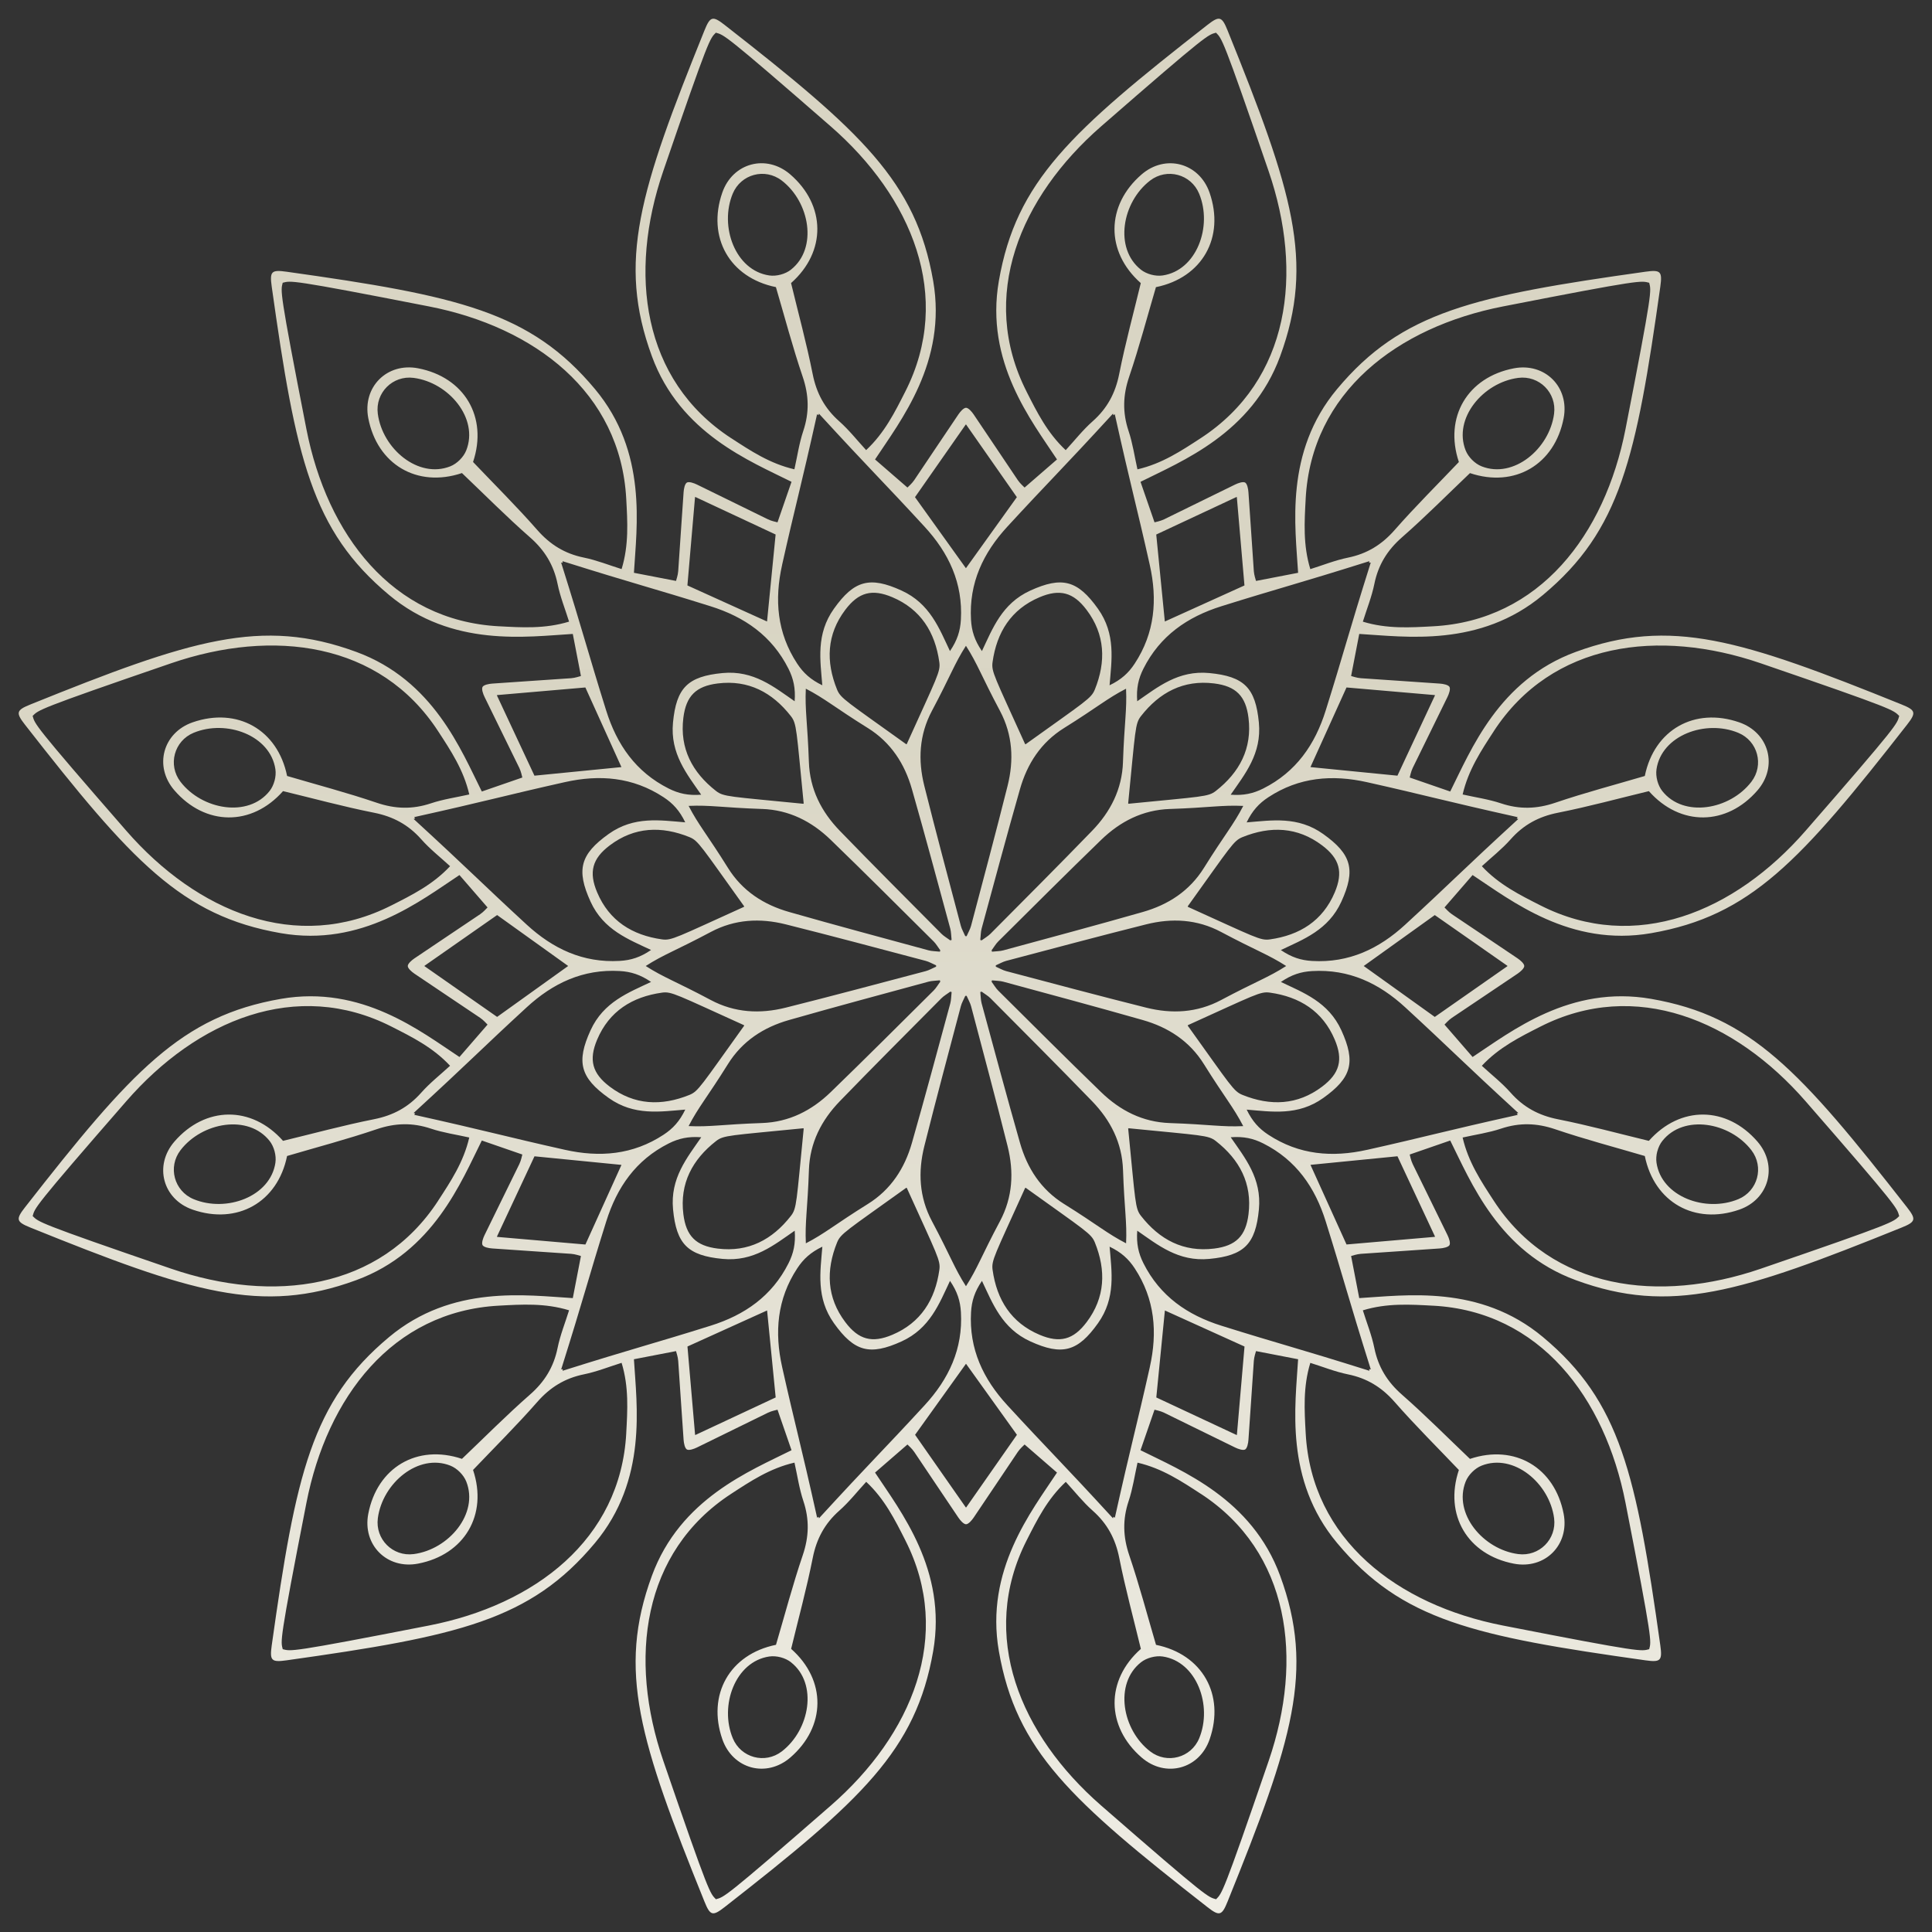 <svg width="100" height="100" viewBox="0 0 100 100" fill="none" xmlns="http://www.w3.org/2000/svg">
<rect x="0" y="0" width="100" height="100" fill="#333333" stroke="none"/>
<path d="M85.463 51.701C81.268 50.972 78.216 53.395 76.221 54.71C75.758 54.176 75.285 53.631 74.767 53.033C74.825 52.979 74.97 52.804 75.15 52.682C76.28 51.915 77.421 51.165 78.55 50.397C78.694 50.299 78.891 50.13 78.896 50.001C78.892 49.872 78.694 49.703 78.55 49.605C77.421 48.837 76.28 48.086 75.15 47.32C74.97 47.198 74.825 47.023 74.767 46.969C75.285 46.371 75.758 45.826 76.221 45.292C78.216 46.607 81.268 49.03 85.463 48.301C90.608 47.406 93.184 44.581 98.706 37.513C98.951 37.2 99.064 37.011 99.025 36.864C98.985 36.717 98.793 36.611 98.424 36.462C90.109 33.102 86.465 31.944 81.562 33.742C77.565 35.208 76.133 38.832 75.063 40.969C74.395 40.738 73.713 40.502 72.966 40.244C72.989 40.168 73.027 39.944 73.122 39.748C73.718 38.519 74.33 37.298 74.924 36.069C75 35.912 75.086 35.667 75.025 35.553C74.956 35.443 74.701 35.395 74.527 35.383C73.165 35.282 71.802 35.203 70.44 35.104C70.223 35.088 70.01 35.009 69.933 34.991C70.083 34.214 70.22 33.506 70.354 32.812C72.739 32.953 76.594 33.526 79.862 30.797C83.871 27.45 84.689 23.715 85.938 14.833C85.993 14.439 85.996 14.219 85.889 14.112C85.781 14.005 85.561 14.009 85.168 14.064C76.287 15.312 72.552 16.131 69.205 20.14C66.476 23.408 67.048 27.263 67.19 29.648C66.496 29.782 65.788 29.919 65.011 30.069C64.993 29.991 64.914 29.779 64.898 29.562C64.799 28.2 64.72 26.836 64.619 25.475C64.606 25.301 64.558 25.046 64.449 24.977C64.335 24.916 64.09 25.002 63.933 25.078C62.703 25.672 61.483 26.285 60.254 26.88C60.058 26.975 59.834 27.013 59.758 27.036C59.5 26.289 59.264 25.606 59.033 24.939C61.169 23.869 64.794 22.437 66.26 18.44C68.058 13.537 66.9 9.892 63.54 1.577C63.391 1.208 63.285 1.016 63.138 0.976C62.991 0.937 62.803 1.05 62.489 1.295C55.421 6.817 52.596 9.394 51.701 14.539C50.972 18.734 53.395 21.786 54.71 23.781C54.176 24.244 53.631 24.717 53.033 25.235C52.979 25.177 52.804 25.032 52.682 24.852C51.915 23.722 51.165 22.581 50.397 21.452C50.299 21.308 50.13 21.111 50.001 21.106C49.872 21.11 49.703 21.308 49.605 21.452C48.837 22.581 48.086 23.722 47.32 24.852C47.198 25.032 47.023 25.177 46.969 25.235C46.371 24.717 45.826 24.244 45.292 23.781C46.607 21.786 49.03 18.734 48.301 14.539C47.406 9.394 44.581 6.817 37.513 1.295C37.2 1.05 37.011 0.937 36.864 0.976C36.717 1.016 36.611 1.208 36.462 1.577C33.102 9.893 31.944 13.537 33.742 18.44C35.208 22.437 38.832 23.869 40.969 24.939C40.738 25.607 40.502 26.289 40.244 27.036C40.168 27.013 39.944 26.975 39.748 26.88C38.519 26.284 37.298 25.672 36.069 25.078C35.912 25.002 35.667 24.916 35.553 24.977C35.443 25.046 35.395 25.301 35.383 25.475C35.282 26.837 35.203 28.2 35.104 29.562C35.088 29.779 35.009 29.992 34.991 30.069C34.214 29.919 33.506 29.782 32.812 29.648C32.953 27.263 33.526 23.408 30.797 20.14C27.45 16.131 23.715 15.312 14.833 14.064C14.439 14.009 14.219 14.005 14.112 14.112C14.005 14.22 14.009 14.44 14.064 14.833C15.312 23.715 16.131 27.45 20.14 30.797C23.408 33.526 27.263 32.954 29.648 32.812C29.782 33.506 29.919 34.214 30.069 34.991C29.991 35.009 29.779 35.088 29.562 35.104C28.2 35.203 26.836 35.282 25.475 35.383C25.301 35.396 25.046 35.444 24.977 35.553C24.916 35.667 25.002 35.912 25.078 36.069C25.672 37.299 26.285 38.519 26.88 39.748C26.975 39.944 27.013 40.168 27.036 40.244C26.289 40.502 25.606 40.738 24.939 40.969C23.869 38.833 22.437 35.208 18.44 33.742C13.537 31.944 9.892 33.102 1.577 36.462C1.208 36.611 1.016 36.717 0.976 36.864C0.937 37.011 1.05 37.199 1.295 37.513C6.817 44.581 9.394 47.406 14.539 48.301C18.734 49.03 21.786 46.607 23.781 45.292C24.244 45.826 24.717 46.371 25.235 46.969C25.177 47.023 25.032 47.198 24.852 47.32C23.722 48.087 22.581 48.837 21.452 49.605C21.308 49.703 21.111 49.872 21.106 50.001C21.11 50.13 21.308 50.299 21.452 50.397C22.581 51.165 23.722 51.916 24.852 52.682C25.032 52.804 25.177 52.979 25.235 53.033C24.717 53.631 24.244 54.176 23.781 54.71C21.786 53.395 18.734 50.972 14.539 51.701C9.394 52.596 6.817 55.421 1.295 62.489C1.05 62.802 0.937 62.991 0.976 63.138C1.016 63.285 1.208 63.391 1.577 63.54C9.893 66.9 13.537 68.058 18.44 66.26C22.437 64.794 23.869 61.17 24.939 59.033C25.607 59.264 26.289 59.5 27.036 59.758C27.013 59.834 26.975 60.058 26.88 60.254C26.284 61.483 25.672 62.704 25.078 63.933C25.002 64.09 24.916 64.335 24.977 64.449C25.046 64.559 25.301 64.607 25.475 64.619C26.837 64.72 28.2 64.799 29.562 64.898C29.779 64.914 29.992 64.993 30.069 65.011C29.919 65.788 29.782 66.496 29.648 67.19C27.263 67.049 23.408 66.476 20.14 69.205C16.131 72.552 15.312 76.287 14.064 85.169C14.009 85.563 14.005 85.782 14.112 85.889C14.22 85.997 14.439 85.993 14.833 85.938C23.715 84.69 27.45 83.871 30.797 79.862C33.526 76.594 32.954 72.739 32.812 70.354C33.506 70.22 34.214 70.083 34.991 69.933C35.009 70.011 35.088 70.223 35.104 70.44C35.203 71.802 35.282 73.166 35.383 74.527C35.396 74.701 35.444 74.956 35.553 75.025C35.667 75.086 35.912 75 36.069 74.924C37.299 74.33 38.519 73.717 39.748 73.122C39.944 73.027 40.168 72.989 40.244 72.966C40.502 73.713 40.738 74.396 40.969 75.063C38.833 76.133 35.208 77.565 33.742 81.562C31.944 86.465 33.102 90.109 36.462 98.424C36.611 98.793 36.717 98.985 36.864 99.025C37.011 99.064 37.199 98.951 37.513 98.706C44.581 93.184 47.406 90.608 48.301 85.463C49.03 81.268 46.607 78.216 45.292 76.221C45.826 75.758 46.371 75.285 46.969 74.767C47.023 74.825 47.198 74.97 47.32 75.15C48.087 76.28 48.837 77.421 49.605 78.55C49.703 78.694 49.872 78.891 50.001 78.896C50.13 78.892 50.299 78.694 50.397 78.55C51.165 77.421 51.916 76.28 52.682 75.15C52.804 74.97 52.979 74.825 53.033 74.767C53.631 75.285 54.176 75.758 54.71 76.221C53.395 78.216 50.972 81.268 51.701 85.463C52.596 90.608 55.421 93.184 62.489 98.706C62.802 98.951 62.991 99.064 63.138 99.025C63.285 98.985 63.391 98.793 63.54 98.424C66.9 90.109 68.058 86.465 66.26 81.562C64.794 77.565 61.17 76.133 59.033 75.063C59.264 74.395 59.5 73.713 59.758 72.966C59.834 72.989 60.058 73.027 60.254 73.122C61.483 73.718 62.704 74.33 63.933 74.924C64.09 75 64.335 75.086 64.449 75.025C64.559 74.956 64.607 74.701 64.619 74.527C64.72 73.165 64.799 71.802 64.898 70.44C64.914 70.223 64.993 70.01 65.011 69.933C65.788 70.083 66.496 70.22 67.19 70.354C67.049 72.739 66.476 76.594 69.205 79.862C72.552 83.871 76.287 84.69 85.168 85.938C85.562 85.993 85.782 85.997 85.889 85.889C85.996 85.781 85.993 85.562 85.938 85.169C84.689 76.287 83.871 72.552 79.862 69.205C76.594 66.476 72.739 67.048 70.354 67.19C70.22 66.496 70.083 65.788 69.933 65.011C70.011 64.993 70.223 64.914 70.44 64.898C71.802 64.799 73.166 64.72 74.527 64.619C74.701 64.606 74.956 64.558 75.025 64.449C75.086 64.335 75 64.09 74.924 63.933C74.33 62.703 73.717 61.483 73.122 60.254C73.027 60.058 72.989 59.834 72.966 59.758C73.713 59.5 74.396 59.264 75.063 59.033C76.133 61.169 77.565 64.794 81.562 66.26C86.465 68.058 90.109 66.9 98.424 63.54C98.793 63.391 98.985 63.285 99.025 63.138C99.064 62.991 98.951 62.803 98.706 62.489C93.184 55.421 90.608 52.596 85.463 51.701ZM78.028 49.994L78.019 50L78.028 50.006C76.742 50.905 75.503 51.77 74.264 52.636C72.97 51.708 71.735 50.823 70.589 50.002L70.591 50L70.589 49.998C71.735 49.177 72.97 48.291 74.264 47.364C75.504 48.23 76.742 49.095 78.028 49.994ZM77.315 37.851C80.329 33.226 85.867 32.525 91.133 34.331C98.141 36.734 97.98 36.746 98.304 37.056C98.178 37.486 98.324 37.416 93.457 43.001C89.799 47.199 84.653 49.361 79.73 46.862C78.673 46.325 77.592 45.792 76.7 44.835C77.199 44.375 77.742 43.95 78.191 43.443C78.857 42.691 79.643 42.265 80.635 42.068C82.226 41.752 83.795 41.323 85.346 40.949C86.972 42.787 89.374 42.751 90.966 40.911C91.502 40.292 91.653 39.545 91.478 38.886C91.302 38.227 90.797 37.656 90.022 37.388C87.722 36.591 85.624 37.76 85.135 40.165C83.606 40.616 82.033 41.029 80.497 41.551C79.54 41.876 78.645 41.9 77.693 41.582C77.05 41.367 76.368 41.271 75.706 41.122C76 39.847 76.67 38.845 77.317 37.851H77.315ZM85.739 39.819C85.999 38.058 88.281 37.229 89.972 37.93C90.478 38.14 90.814 38.556 90.941 39.029C91.067 39.502 90.984 40.031 90.651 40.465C89.537 41.918 87.147 42.341 86.041 40.946C85.924 40.799 85.835 40.609 85.782 40.411C85.73 40.213 85.712 40.004 85.74 39.818L85.739 39.819ZM78.558 42.296C78.539 42.319 78.521 42.341 78.504 42.362C78.529 42.372 78.556 42.382 78.584 42.393C75.676 45.059 75.071 45.712 72.733 47.861C71.379 49.107 69.822 49.849 67.917 49.739C67.338 49.706 66.85 49.552 66.296 49.174C67.467 48.619 68.756 48.14 69.427 46.672C69.804 45.848 69.936 45.234 69.792 44.696C69.648 44.158 69.226 43.693 68.488 43.168C67.173 42.232 65.817 42.462 64.526 42.567C64.817 41.962 65.163 41.585 65.647 41.267C67.242 40.219 68.961 40.084 70.757 40.486C73.856 41.179 74.707 41.441 78.558 42.297V42.296ZM58.407 58.397C62.249 58.778 62.536 58.752 62.932 59.061C64.157 60.018 64.82 61.257 64.623 62.845C64.553 63.41 64.391 63.821 64.104 64.107C63.817 64.394 63.407 64.556 62.842 64.626C61.254 64.823 60.015 64.16 59.058 62.935C58.749 62.539 58.775 62.253 58.394 58.41H58.41V58.396L58.407 58.397ZM60.555 58.13C59.143 58.082 57.979 57.483 56.994 56.53C55.201 54.795 53.437 53.029 51.666 51.271C51.538 51.144 51.448 50.98 51.307 50.789C51.323 50.787 51.338 50.785 51.352 50.784C51.346 50.771 51.341 50.757 51.334 50.742C51.57 50.768 51.757 50.765 51.931 50.812C54.339 51.467 56.75 52.112 59.149 52.797C60.467 53.173 61.568 53.882 62.315 55.081C63.397 56.815 63.841 57.302 64.35 58.288C63.242 58.34 62.598 58.199 60.555 58.13ZM41.6 58.411C41.219 62.253 41.245 62.54 40.936 62.936C39.979 64.161 38.74 64.824 37.152 64.627C36.587 64.557 36.176 64.395 35.89 64.108C35.603 63.821 35.441 63.411 35.371 62.846C35.174 61.258 35.837 60.019 37.062 59.062C37.458 58.753 37.744 58.779 41.587 58.398V58.414H41.601L41.6 58.411ZM39.437 58.128C37.394 58.198 36.75 58.339 35.642 58.286C36.151 57.3 36.595 56.813 37.677 55.079C38.425 53.88 39.525 53.171 40.843 52.795C43.242 52.11 45.653 51.465 48.061 50.81C48.235 50.763 48.422 50.766 48.658 50.74C48.652 50.754 48.646 50.768 48.64 50.782C48.654 50.784 48.669 50.786 48.685 50.787C48.544 50.978 48.454 51.142 48.326 51.269C46.555 53.027 44.791 54.792 42.998 56.528C42.013 57.481 40.849 58.08 39.437 58.128ZM41.586 41.604C37.744 41.223 37.457 41.249 37.061 40.94C35.836 39.983 35.173 38.744 35.37 37.156C35.44 36.591 35.602 36.18 35.889 35.894C36.176 35.607 36.586 35.445 37.151 35.375C38.739 35.178 39.978 35.841 40.935 37.066C41.244 37.462 41.218 37.748 41.599 41.591H41.583V41.605L41.586 41.604ZM39.438 41.871C40.85 41.919 42.014 42.518 42.999 43.471C44.792 45.206 46.556 46.972 48.327 48.73C48.455 48.857 48.545 49.021 48.686 49.212C48.67 49.214 48.655 49.216 48.641 49.217C48.647 49.23 48.652 49.244 48.659 49.259C48.423 49.233 48.236 49.236 48.062 49.189C45.654 48.534 43.243 47.889 40.844 47.204C39.526 46.828 38.425 46.119 37.678 44.92C36.596 43.186 36.152 42.699 35.643 41.713C36.751 41.661 37.395 41.802 39.438 41.872V41.871ZM58.393 41.59C58.774 37.748 58.748 37.461 59.057 37.065C60.014 35.84 61.253 35.177 62.841 35.374C63.406 35.444 63.817 35.606 64.103 35.893C64.39 36.18 64.552 36.59 64.622 37.155C64.819 38.743 64.156 39.982 62.931 40.939C62.535 41.248 62.249 41.222 58.406 41.603V41.587H58.392L58.393 41.59ZM60.556 41.873C62.599 41.803 63.243 41.662 64.351 41.714C63.842 42.7 63.398 43.187 62.316 44.921C61.568 46.12 60.468 46.829 59.15 47.205C56.751 47.89 54.34 48.535 51.932 49.19C51.758 49.237 51.571 49.234 51.335 49.26C51.341 49.246 51.347 49.232 51.353 49.218C51.339 49.216 51.324 49.214 51.308 49.213C51.449 49.022 51.539 48.858 51.667 48.731C53.438 46.973 55.202 45.208 56.995 43.472C57.98 42.519 59.144 41.92 60.556 41.872V41.873ZM61.473 46.916C63.724 43.779 63.845 43.518 64.31 43.329C65.751 42.746 67.156 42.792 68.433 43.757C68.887 44.1 69.162 44.446 69.267 44.838C69.372 45.23 69.307 45.667 69.086 46.191C68.463 47.665 67.269 48.407 65.729 48.623C65.232 48.693 64.997 48.527 61.479 46.936L61.488 46.923L61.474 46.916H61.473ZM58.126 39.442C58.078 40.854 57.479 42.018 56.526 43.003C54.791 44.796 53.025 46.56 51.267 48.331C51.14 48.459 50.976 48.549 50.785 48.69C50.783 48.674 50.781 48.659 50.78 48.645C50.767 48.651 50.753 48.656 50.738 48.663C50.764 48.427 50.761 48.24 50.808 48.066C51.463 45.658 52.108 43.247 52.793 40.848C53.169 39.53 53.878 38.429 55.077 37.682C56.811 36.6 57.298 36.156 58.284 35.647C58.336 36.755 58.195 37.399 58.125 39.442H58.126ZM56.669 35.688C56.481 36.153 56.22 36.274 53.082 38.525L53.075 38.511C53.075 38.511 53.066 38.517 53.062 38.52C51.47 35.002 51.305 34.767 51.375 34.27C51.591 32.73 52.333 31.536 53.807 30.913C54.331 30.691 54.768 30.627 55.16 30.732C55.552 30.837 55.898 31.111 56.241 31.566C57.206 32.842 57.251 34.247 56.669 35.689V35.688ZM51.757 36.792C52.421 38.039 52.485 39.347 52.152 40.676C51.546 43.097 50.899 45.507 50.262 47.92C50.216 48.094 50.12 48.254 50.024 48.472C50.015 48.459 50.006 48.447 49.997 48.436C49.988 48.448 49.979 48.46 49.97 48.472C49.875 48.254 49.778 48.094 49.732 47.92C49.096 45.507 48.448 43.097 47.842 40.676C47.509 39.346 47.573 38.039 48.237 36.792C49.198 34.988 49.398 34.36 49.997 33.426C50.596 34.359 50.796 34.987 51.757 36.792ZM46.931 38.519C46.931 38.519 46.922 38.513 46.918 38.51L46.911 38.524C43.774 36.273 43.513 36.152 43.324 35.687C42.741 34.246 42.787 32.841 43.752 31.564C44.095 31.11 44.441 30.835 44.833 30.73C45.225 30.625 45.662 30.69 46.186 30.911C47.66 31.534 48.402 32.728 48.618 34.268C48.688 34.765 48.522 35 46.931 38.518V38.519ZM44.917 37.681C46.116 38.429 46.825 39.529 47.201 40.847C47.886 43.246 48.531 45.657 49.186 48.065C49.233 48.239 49.23 48.426 49.256 48.662C49.242 48.656 49.228 48.65 49.214 48.644C49.212 48.658 49.21 48.673 49.209 48.689C49.018 48.548 48.854 48.458 48.727 48.33C46.969 46.559 45.204 44.795 43.468 43.002C42.515 42.017 41.916 40.853 41.868 39.441C41.798 37.398 41.657 36.754 41.709 35.646C42.695 36.155 43.182 36.599 44.916 37.681H44.917ZM35.684 43.328C36.149 43.516 36.27 43.777 38.521 46.915L38.507 46.922L38.516 46.935C34.998 48.527 34.763 48.692 34.266 48.622C32.726 48.406 31.532 47.664 30.909 46.19C30.687 45.666 30.623 45.229 30.728 44.837C30.833 44.445 31.107 44.099 31.562 43.756C32.838 42.791 34.243 42.746 35.685 43.328H35.684ZM36.788 48.24C38.035 47.576 39.343 47.512 40.672 47.845C43.093 48.451 45.503 49.098 47.916 49.735C48.09 49.781 48.25 49.877 48.468 49.973C48.455 49.982 48.443 49.991 48.432 50C48.444 50.009 48.456 50.018 48.468 50.027C48.25 50.122 48.09 50.219 47.916 50.265C45.503 50.901 43.093 51.549 40.672 52.155C39.342 52.488 38.035 52.424 36.788 51.76C34.984 50.799 34.356 50.599 33.422 50C34.355 49.401 34.983 49.201 36.788 48.24ZM38.516 53.066L38.507 53.079L38.521 53.086C36.27 56.223 36.149 56.484 35.684 56.673C34.243 57.256 32.838 57.21 31.561 56.245C31.107 55.902 30.832 55.556 30.727 55.164C30.622 54.772 30.687 54.335 30.908 53.811C31.531 52.337 32.725 51.595 34.265 51.379C34.762 51.309 34.997 51.475 38.515 53.066H38.516ZM41.869 60.559C41.917 59.147 42.516 57.983 43.469 56.998C45.204 55.205 46.97 53.441 48.728 51.67C48.855 51.542 49.019 51.452 49.21 51.311C49.212 51.327 49.214 51.342 49.215 51.356C49.228 51.35 49.242 51.345 49.257 51.338C49.231 51.574 49.234 51.761 49.187 51.935C48.532 54.343 47.887 56.754 47.202 59.153C46.826 60.471 46.117 61.572 44.918 62.319C43.184 63.401 42.697 63.845 41.711 64.354C41.659 63.246 41.8 62.602 41.87 60.559H41.869ZM43.326 64.313C43.514 63.848 43.775 63.727 46.913 61.476L46.92 61.49C46.92 61.49 46.929 61.484 46.933 61.481C48.525 64.999 48.69 65.234 48.62 65.731C48.404 67.271 47.662 68.465 46.188 69.088C45.664 69.31 45.227 69.374 44.835 69.269C44.443 69.164 44.097 68.89 43.754 68.435C42.789 67.159 42.744 65.754 43.326 64.312V64.313ZM48.238 63.209C47.574 61.962 47.51 60.654 47.843 59.325C48.449 56.904 49.096 54.494 49.733 52.081C49.779 51.907 49.875 51.747 49.971 51.529C49.98 51.542 49.989 51.554 49.998 51.565C50.007 51.553 50.016 51.541 50.025 51.529C50.12 51.747 50.217 51.907 50.263 52.081C50.899 54.494 51.547 56.904 52.153 59.325C52.486 60.655 52.422 61.962 51.758 63.209C50.797 65.013 50.597 65.641 49.998 66.575C49.399 65.642 49.199 65.014 48.238 63.209ZM53.064 61.481C53.064 61.481 53.073 61.487 53.077 61.49L53.084 61.476C56.221 63.727 56.482 63.848 56.671 64.313C57.254 65.754 57.208 67.159 56.243 68.436C55.9 68.89 55.554 69.165 55.162 69.27C54.77 69.375 54.333 69.31 53.809 69.089C52.335 68.466 51.593 67.272 51.377 65.732C51.307 65.235 51.473 65 53.064 61.482V61.481ZM55.078 62.319C53.879 61.571 53.17 60.471 52.794 59.153C52.109 56.754 51.464 54.343 50.809 51.935C50.762 51.761 50.765 51.574 50.739 51.338C50.753 51.344 50.767 51.35 50.781 51.356C50.783 51.342 50.785 51.327 50.786 51.311C50.977 51.452 51.141 51.542 51.268 51.67C53.026 53.441 54.791 55.205 56.527 56.998C57.48 57.983 58.079 59.147 58.127 60.559C58.197 62.602 58.338 63.246 58.286 64.354C57.3 63.845 56.813 63.401 55.079 62.319H55.078ZM64.311 56.672C63.846 56.484 63.725 56.223 61.474 53.085L61.488 53.078L61.479 53.065C64.997 51.473 65.232 51.308 65.729 51.378C67.269 51.594 68.463 52.336 69.086 53.81C69.308 54.334 69.372 54.771 69.267 55.163C69.162 55.555 68.888 55.901 68.433 56.244C67.157 57.209 65.752 57.254 64.31 56.672H64.311ZM63.207 51.76C61.96 52.424 60.652 52.488 59.323 52.155C56.902 51.549 54.492 50.902 52.079 50.265C51.905 50.219 51.745 50.123 51.527 50.027C51.54 50.018 51.552 50.009 51.563 50C51.551 49.991 51.539 49.982 51.527 49.973C51.745 49.878 51.905 49.781 52.079 49.735C54.492 49.099 56.902 48.451 59.323 47.845C60.653 47.512 61.96 47.576 63.207 48.24C65.011 49.201 65.639 49.401 66.573 50C65.64 50.599 65.012 50.799 63.207 51.76ZM74.27 35.979L74.265 35.989H74.276C73.611 37.411 72.971 38.78 72.331 40.149C70.746 39.993 69.234 39.843 67.832 39.705V39.702H67.83C68.412 38.417 69.038 37.034 69.695 35.583C71.202 35.713 72.707 35.843 74.27 35.978V35.979ZM67.581 25.819C67.878 20.306 72.324 16.931 77.789 15.862C85.059 14.439 84.926 14.53 85.362 14.636C85.468 15.071 85.558 14.938 84.136 22.209C83.067 27.673 79.691 32.119 74.179 32.417C72.995 32.481 71.793 32.56 70.541 32.177C70.743 31.529 71.001 30.89 71.136 30.226C71.336 29.242 71.805 28.479 72.565 27.813C73.785 26.744 74.929 25.588 76.085 24.488C78.413 25.267 80.474 24.035 80.934 21.644C81.089 20.839 80.846 20.117 80.364 19.635C79.882 19.153 79.16 18.91 78.355 19.065C75.964 19.525 74.732 21.586 75.511 23.914C74.411 25.07 73.256 26.214 72.186 27.434C71.52 28.194 70.757 28.662 69.773 28.863C69.109 28.998 68.47 29.256 67.822 29.458C67.439 28.206 67.518 27.004 67.582 25.82L67.581 25.819ZM78.582 19.559C79.125 19.488 79.624 19.681 79.971 20.027C80.317 20.373 80.51 20.873 80.439 21.416C80.201 23.231 78.342 24.793 76.687 24.137C76.512 24.068 76.34 23.948 76.195 23.803C76.05 23.658 75.93 23.486 75.861 23.311C75.206 21.656 76.767 19.797 78.582 19.559ZM64.007 25.722V25.733L64.018 25.728C64.153 27.291 64.283 28.796 64.413 30.303C62.963 30.96 61.579 31.587 60.294 32.168V32.165H60.291C60.153 30.763 60.003 29.251 59.847 27.667C61.217 27.026 62.585 26.387 64.006 25.722H64.007ZM63.218 31.379C66.248 30.43 67.116 30.231 70.879 29.046C70.874 29.075 70.87 29.103 70.866 29.13C70.893 29.126 70.921 29.121 70.95 29.117C69.765 32.88 69.567 33.748 68.617 36.778C68.067 38.534 67.09 39.955 65.385 40.813C64.867 41.073 64.368 41.185 63.699 41.134C64.436 40.068 65.313 39.009 65.159 37.402C65.073 36.5 64.881 35.902 64.488 35.508C64.094 35.115 63.496 34.923 62.594 34.837C60.987 34.684 59.928 35.561 58.862 36.297C58.811 35.628 58.922 35.128 59.183 34.611C60.041 32.906 61.462 31.929 63.218 31.379ZM53.134 20.267C50.635 15.344 52.798 10.198 56.995 6.54C62.58 1.672 62.51 1.818 62.94 1.692C63.249 2.016 63.261 1.855 65.665 8.863C67.471 14.13 66.771 19.668 62.145 22.682C61.152 23.329 60.15 23.999 58.874 24.293C58.725 23.631 58.629 22.949 58.414 22.306C58.096 21.354 58.12 20.459 58.445 19.502C58.967 17.966 59.38 16.393 59.831 14.863C62.236 14.374 63.406 12.276 62.608 9.976C62.34 9.202 61.768 8.698 61.11 8.521C60.451 8.344 59.705 8.495 59.085 9.032C57.244 10.625 57.208 13.027 59.047 14.653C58.673 16.203 58.244 17.772 57.928 19.364C57.731 20.356 57.305 21.142 56.553 21.808C56.045 22.257 55.621 22.8 55.161 23.299C54.204 22.406 53.671 21.326 53.134 20.269V20.267ZM59.05 13.955C57.655 12.849 58.078 10.459 59.531 9.345C59.965 9.012 60.495 8.929 60.968 9.056C61.441 9.183 61.858 9.519 62.067 10.025C62.769 11.716 61.94 13.998 60.178 14.258C59.992 14.285 59.783 14.268 59.585 14.215C59.387 14.162 59.197 14.073 59.05 13.956V13.955ZM57.604 21.412C57.614 21.44 57.625 21.466 57.635 21.492C57.656 21.475 57.678 21.457 57.701 21.438C58.556 25.289 58.819 26.14 59.512 29.239C59.914 31.035 59.779 32.754 58.731 34.349C58.413 34.834 58.036 35.179 57.431 35.47C57.536 34.178 57.766 32.822 56.83 31.508C56.304 30.77 55.839 30.348 55.302 30.204C54.764 30.06 54.151 30.193 53.326 30.569C51.858 31.24 51.379 32.529 50.824 33.7C50.445 33.146 50.292 32.658 50.259 32.079C50.149 30.173 50.892 28.617 52.137 27.263C54.287 24.926 54.939 24.32 57.605 21.412H57.604ZM49.99 21.969L49.996 21.978L50.002 21.969C50.901 23.255 51.766 24.494 52.632 25.733C51.704 27.027 50.819 28.262 49.998 29.408L49.996 29.406L49.994 29.408C49.173 28.262 48.288 27.027 47.36 25.733C48.226 24.493 49.091 23.255 49.99 21.969ZM37.847 22.682C33.222 19.668 32.521 14.13 34.327 8.863C36.73 1.855 36.742 2.016 37.052 1.692C37.482 1.818 37.412 1.672 42.997 6.54C47.195 10.198 49.357 15.344 46.858 20.267C46.321 21.324 45.788 22.405 44.831 23.297C44.371 22.798 43.946 22.255 43.439 21.806C42.687 21.14 42.261 20.354 42.064 19.362C41.748 17.771 41.319 16.202 40.945 14.651C42.783 13.025 42.747 10.623 40.907 9.03C40.287 8.494 39.541 8.343 38.882 8.519C38.223 8.695 37.652 9.199 37.384 9.974C36.587 12.274 37.756 14.372 40.161 14.861C40.612 16.391 41.025 17.964 41.547 19.5C41.872 20.457 41.896 21.352 41.578 22.304C41.363 22.947 41.267 23.629 41.118 24.291C39.843 23.997 38.841 23.327 37.847 22.68V22.682ZM40.943 13.955C40.796 14.072 40.606 14.161 40.408 14.214C40.21 14.267 40.001 14.285 39.815 14.257C38.054 13.997 37.225 11.715 37.926 10.024C38.136 9.518 38.552 9.182 39.025 9.055C39.498 8.928 40.027 9.011 40.462 9.344C41.915 10.458 42.338 12.848 40.943 13.954V13.955ZM40.481 29.239C41.174 26.14 41.436 25.289 42.292 21.438C42.315 21.457 42.337 21.475 42.358 21.492C42.368 21.467 42.378 21.44 42.389 21.412C45.055 24.32 45.708 24.925 47.857 27.263C49.103 28.617 49.845 30.174 49.735 32.079C49.702 32.658 49.548 33.146 49.17 33.7C48.615 32.529 48.136 31.24 46.668 30.569C45.844 30.192 45.23 30.06 44.692 30.204C44.154 30.348 43.689 30.77 43.164 31.508C42.228 32.823 42.458 34.179 42.563 35.47C41.958 35.179 41.581 34.833 41.263 34.349C40.215 32.754 40.08 31.035 40.482 29.239H40.481ZM35.976 25.727L35.986 25.732V25.721C37.408 26.386 38.777 27.026 40.146 27.666C39.99 29.251 39.841 30.763 39.702 32.165H39.699V32.167C38.415 31.585 37.031 30.959 35.58 30.302C35.71 28.795 35.84 27.29 35.975 25.727H35.976ZM25.816 32.416C20.303 32.119 16.928 27.673 15.859 22.208C14.436 14.937 14.527 15.071 14.633 14.635C15.068 14.529 14.935 14.438 22.206 15.861C27.67 16.93 32.116 20.306 32.414 25.818C32.478 27.002 32.557 28.204 32.174 29.456C31.526 29.254 30.887 28.996 30.223 28.861C29.239 28.661 28.476 28.192 27.81 27.432C26.741 26.212 25.585 25.068 24.485 23.912C25.264 21.584 24.032 19.523 21.641 19.063C20.836 18.908 20.114 19.151 19.632 19.633C19.15 20.115 18.907 20.837 19.062 21.642C19.522 24.033 21.583 25.265 23.911 24.486C25.067 25.586 26.211 26.741 27.431 27.811C28.191 28.477 28.659 29.24 28.86 30.224C28.995 30.888 29.253 31.527 29.455 32.175C28.203 32.558 27.001 32.479 25.817 32.415L25.816 32.416ZM24.133 23.311C24.064 23.486 23.944 23.658 23.799 23.803C23.654 23.948 23.482 24.068 23.307 24.137C21.652 24.792 19.793 23.231 19.555 21.416C19.484 20.873 19.677 20.374 20.023 20.027C20.369 19.681 20.869 19.488 21.412 19.559C23.227 19.797 24.789 21.656 24.133 23.311ZM29.043 29.117C29.072 29.122 29.1 29.126 29.127 29.13C29.123 29.103 29.118 29.075 29.114 29.046C32.877 30.231 33.745 30.429 36.775 31.379C38.531 31.929 39.952 32.906 40.81 34.611C41.07 35.129 41.182 35.628 41.131 36.297C40.065 35.56 39.006 34.683 37.399 34.837C36.497 34.923 35.899 35.115 35.505 35.508C35.112 35.902 34.92 36.5 34.834 37.402C34.681 39.009 35.558 40.068 36.294 41.134C35.625 41.185 35.125 41.074 34.608 40.813C32.903 39.955 31.926 38.534 31.376 36.778C30.427 33.748 30.228 32.88 29.043 29.117ZM25.718 35.989H25.729L25.724 35.978C27.287 35.843 28.792 35.713 30.299 35.583C30.956 37.033 31.583 38.417 32.164 39.702H32.161V39.705C30.759 39.843 29.247 39.993 27.663 40.149C27.022 38.779 26.383 37.411 25.718 35.99V35.989ZM20.264 46.861C15.341 49.36 10.195 47.197 6.537 43C1.669 37.415 1.815 37.485 1.689 37.055C2.013 36.746 1.852 36.734 8.86 34.33C14.127 32.524 19.665 33.224 22.679 37.85C23.326 38.843 23.996 39.845 24.29 41.121C23.628 41.27 22.946 41.366 22.303 41.581C21.351 41.899 20.456 41.875 19.499 41.55C17.963 41.028 16.39 40.615 14.86 40.164C14.371 37.759 12.273 36.589 9.973 37.387C9.199 37.655 8.695 38.227 8.518 38.885C8.341 39.544 8.492 40.29 9.029 40.91C10.622 42.751 13.024 42.787 14.65 40.948C16.2 41.322 17.769 41.751 19.361 42.067C20.353 42.264 21.139 42.69 21.805 43.442C22.254 43.95 22.797 44.374 23.296 44.834C22.403 45.791 21.323 46.324 20.266 46.861H20.264ZM14.211 40.41C14.158 40.608 14.069 40.798 13.952 40.945C12.846 42.34 10.456 41.917 9.342 40.464C9.009 40.03 8.926 39.5 9.053 39.028C9.18 38.555 9.516 38.138 10.022 37.929C11.713 37.227 13.995 38.056 14.255 39.818C14.282 40.004 14.265 40.213 14.212 40.411L14.211 40.41ZM21.41 42.391C21.438 42.381 21.464 42.37 21.49 42.36C21.473 42.339 21.455 42.317 21.436 42.294C25.287 41.439 26.138 41.176 29.237 40.483C31.033 40.081 32.752 40.216 34.347 41.264C34.832 41.582 35.177 41.959 35.468 42.564C34.176 42.459 32.82 42.229 31.506 43.165C30.768 43.691 30.346 44.156 30.202 44.693C30.058 45.231 30.191 45.844 30.567 46.669C31.238 48.137 32.527 48.616 33.698 49.171C33.144 49.55 32.656 49.703 32.077 49.736C30.171 49.846 28.615 49.103 27.261 47.858C24.924 45.708 24.318 45.056 21.41 42.39V42.391ZM21.967 50.005L21.976 49.999L21.967 49.993C23.253 49.094 24.492 48.229 25.731 47.363C27.025 48.291 28.26 49.176 29.406 49.997L29.404 49.999L29.406 50.001C28.26 50.822 27.025 51.707 25.731 52.635C24.491 51.769 23.253 50.904 21.967 50.005ZM22.68 62.148C19.666 66.773 14.128 67.474 8.861 65.668C1.853 63.265 2.014 63.253 1.69 62.943C1.816 62.513 1.67 62.583 6.538 56.998C10.196 52.8 15.342 50.638 20.265 53.137C21.322 53.674 22.403 54.207 23.295 55.164C22.796 55.624 22.253 56.049 21.804 56.556C21.138 57.308 20.352 57.734 19.36 57.931C17.769 58.247 16.2 58.676 14.649 59.05C13.023 57.212 10.621 57.248 9.028 59.088C8.492 59.708 8.341 60.454 8.517 61.113C8.693 61.772 9.197 62.343 9.972 62.611C12.272 63.408 14.37 62.239 14.859 59.834C16.389 59.383 17.962 58.97 19.498 58.448C20.455 58.123 21.35 58.099 22.302 58.417C22.945 58.632 23.627 58.728 24.289 58.877C23.995 60.152 23.325 61.154 22.678 62.148H22.68ZM14.256 60.18C13.996 61.941 11.714 62.77 10.023 62.069C9.517 61.859 9.181 61.443 9.054 60.97C8.927 60.497 9.01 59.968 9.343 59.534C10.457 58.081 12.847 57.658 13.953 59.053C14.07 59.2 14.159 59.39 14.212 59.588C14.265 59.786 14.283 59.995 14.255 60.181L14.256 60.18ZM21.437 57.703C21.456 57.68 21.474 57.658 21.491 57.637C21.466 57.627 21.439 57.617 21.411 57.606C24.319 54.94 24.924 54.287 27.262 52.138C28.616 50.892 30.173 50.15 32.078 50.26C32.657 50.293 33.145 50.447 33.699 50.825C32.528 51.38 31.239 51.859 30.568 53.327C30.191 54.151 30.059 54.765 30.203 55.303C30.347 55.841 30.769 56.306 31.507 56.831C32.822 57.767 34.178 57.537 35.469 57.432C35.178 58.037 34.832 58.414 34.348 58.732C32.753 59.78 31.034 59.915 29.238 59.513C26.139 58.82 25.288 58.558 21.437 57.702V57.703ZM25.726 64.019L25.731 64.009C25.731 64.009 25.724 64.009 25.72 64.009C26.385 62.588 27.025 61.219 27.665 59.85C29.25 60.006 30.762 60.155 32.164 60.294V60.297H32.166C31.584 61.581 30.958 62.965 30.301 64.416C28.794 64.286 27.289 64.156 25.726 64.021V64.019ZM32.415 74.179C32.118 79.692 27.672 83.067 22.207 84.136C14.936 85.558 15.07 85.468 14.634 85.362C14.528 84.927 14.437 85.06 15.86 77.789C16.929 72.325 20.305 67.879 25.817 67.581C27.001 67.517 28.203 67.438 29.455 67.821C29.253 68.469 28.995 69.108 28.86 69.772C28.66 70.756 28.191 71.519 27.431 72.185C26.211 73.254 25.067 74.41 23.911 75.51C21.583 74.731 19.522 75.963 19.062 78.354C18.907 79.159 19.15 79.881 19.632 80.363C20.114 80.845 20.836 81.088 21.641 80.933C24.032 80.473 25.264 78.412 24.485 76.084C25.585 74.928 26.74 73.784 27.81 72.564C28.476 71.804 29.239 71.336 30.223 71.135C30.887 71 31.526 70.742 32.174 70.54C32.557 71.792 32.478 72.994 32.414 74.178L32.415 74.179ZM21.414 80.439C20.871 80.51 20.372 80.317 20.025 79.971C19.679 79.625 19.486 79.125 19.557 78.582C19.795 76.767 21.654 75.205 23.309 75.861C23.484 75.93 23.656 76.05 23.801 76.195C23.946 76.34 24.066 76.512 24.135 76.687C24.791 78.342 23.229 80.201 21.414 80.439ZM35.989 74.276V74.265L35.978 74.27C35.843 72.707 35.713 71.202 35.583 69.695C37.033 69.038 38.417 68.411 39.702 67.83V67.833H39.705C39.843 69.235 39.993 70.747 40.149 72.331C38.779 72.972 37.411 73.611 35.99 74.276H35.989ZM36.778 68.619C33.748 69.568 32.88 69.767 29.117 70.952C29.122 70.923 29.126 70.895 29.13 70.868C29.103 70.872 29.075 70.877 29.046 70.881C30.231 67.118 30.429 66.25 31.379 63.22C31.929 61.464 32.906 60.043 34.611 59.185C35.129 58.925 35.628 58.813 36.297 58.864C35.56 59.93 34.683 60.989 34.837 62.596C34.923 63.498 35.115 64.096 35.508 64.49C35.902 64.883 36.5 65.075 37.402 65.161C39.009 65.314 40.068 64.437 41.134 63.701C41.185 64.37 41.074 64.87 40.813 65.387C39.955 67.092 38.534 68.069 36.778 68.619ZM46.862 79.731C49.361 84.654 47.198 89.799 43.001 93.457C37.416 98.325 37.486 98.179 37.056 98.305C36.747 97.981 36.735 98.142 34.331 91.135C32.525 85.868 33.225 80.33 37.851 77.316C38.844 76.669 39.846 75.999 41.122 75.705C41.271 76.367 41.367 77.049 41.582 77.692C41.9 78.644 41.876 79.539 41.551 80.496C41.029 82.032 40.616 83.605 40.165 85.135C37.76 85.624 36.59 87.722 37.388 90.022C37.656 90.796 38.228 91.299 38.886 91.477C39.545 91.653 40.291 91.502 40.911 90.966C42.752 89.373 42.788 86.971 40.949 85.345C41.323 83.795 41.752 82.226 42.068 80.634C42.265 79.642 42.691 78.856 43.443 78.19C43.951 77.741 44.375 77.198 44.835 76.699C45.792 77.592 46.325 78.672 46.862 79.729V79.731ZM40.946 86.043C42.341 87.148 41.918 89.538 40.465 90.653C40.031 90.986 39.501 91.069 39.028 90.942C38.555 90.814 38.138 90.478 37.929 89.972C37.227 88.281 38.056 85.999 39.818 85.74C40.004 85.713 40.213 85.73 40.411 85.782C40.609 85.835 40.799 85.924 40.946 86.041V86.043ZM42.392 78.586C42.382 78.558 42.371 78.532 42.361 78.506C42.34 78.523 42.318 78.541 42.295 78.56C41.44 74.709 41.177 73.858 40.484 70.759C40.082 68.963 40.217 67.244 41.265 65.649C41.583 65.164 41.96 64.819 42.565 64.528C42.46 65.82 42.23 67.176 43.166 68.49C43.692 69.228 44.157 69.65 44.694 69.794C45.232 69.938 45.845 69.805 46.67 69.429C48.138 68.758 48.617 67.469 49.172 66.298C49.551 66.852 49.704 67.34 49.737 67.919C49.847 69.825 49.104 71.381 47.859 72.735C45.709 75.072 45.057 75.678 42.391 78.586H42.392ZM50.006 78.029L50 78.02L49.994 78.029C49.095 76.743 48.23 75.504 47.364 74.265C48.292 72.971 49.177 71.736 49.998 70.59L50 70.592L50.002 70.59C50.823 71.736 51.708 72.971 52.636 74.265C51.77 75.505 50.905 76.743 50.006 78.029ZM62.149 77.316C66.774 80.33 67.475 85.868 65.669 91.135C63.266 98.142 63.254 97.981 62.944 98.305C62.514 98.179 62.584 98.325 56.999 93.457C52.801 89.799 50.639 84.654 53.138 79.731C53.675 78.674 54.208 77.593 55.165 76.701C55.625 77.2 56.05 77.743 56.557 78.192C57.309 78.858 57.735 79.644 57.932 80.636C58.248 82.227 58.677 83.796 59.051 85.347C57.213 86.972 57.249 89.374 59.089 90.968C59.709 91.504 60.455 91.654 61.114 91.478C61.773 91.302 62.344 90.799 62.612 90.023C63.409 87.724 62.24 85.626 59.835 85.137C59.384 83.607 58.971 82.034 58.449 80.498C58.124 79.541 58.1 78.646 58.418 77.694C58.633 77.051 58.729 76.369 58.878 75.707C60.153 76.001 61.155 76.671 62.149 77.318V77.316ZM59.053 86.043C59.2 85.925 59.39 85.837 59.588 85.784C59.786 85.731 59.995 85.713 60.181 85.74C61.942 86.001 62.771 88.282 62.07 89.974C61.86 90.48 61.444 90.816 60.971 90.942C60.498 91.07 59.969 90.987 59.534 90.653C58.081 89.54 57.658 87.15 59.053 86.043V86.043ZM59.515 70.759C58.822 73.858 58.56 74.709 57.704 78.56C57.681 78.541 57.659 78.523 57.638 78.506C57.628 78.531 57.618 78.558 57.607 78.586C54.941 75.678 54.288 75.073 52.139 72.735C50.893 71.381 50.151 69.824 50.261 67.919C50.294 67.34 50.448 66.852 50.826 66.298C51.381 67.469 51.86 68.758 53.328 69.429C54.152 69.806 54.766 69.938 55.304 69.794C55.842 69.65 56.307 69.228 56.832 68.49C57.768 67.175 57.538 65.819 57.433 64.528C58.038 64.819 58.415 65.165 58.733 65.649C59.781 67.244 59.916 68.963 59.514 70.759H59.515ZM64.02 74.271L64.01 74.266V74.277C62.588 73.612 61.219 72.972 59.85 72.332C60.006 70.747 60.155 69.235 60.294 67.833H60.297V67.831C61.581 68.413 62.965 69.039 64.416 69.696C64.286 71.203 64.156 72.708 64.021 74.271H64.02ZM74.18 67.582C79.693 67.879 83.068 72.325 84.137 77.79C85.559 85.061 85.469 84.927 85.362 85.362C84.927 85.469 85.061 85.559 77.79 84.137C72.326 83.068 67.88 79.692 67.582 74.18C67.518 72.996 67.439 71.794 67.822 70.542C68.47 70.744 69.109 71.002 69.773 71.137C70.757 71.337 71.52 71.806 72.186 72.566C73.255 73.786 74.411 74.93 75.511 76.086C74.732 78.414 75.964 80.475 78.355 80.935C79.16 81.09 79.882 80.847 80.364 80.365C80.846 79.883 81.089 79.161 80.934 78.356C80.474 75.965 78.413 74.733 76.085 75.512C74.929 74.412 73.785 73.257 72.565 72.187C71.805 71.521 71.337 70.758 71.136 69.774C71.001 69.11 70.743 68.471 70.541 67.823C71.793 67.44 72.995 67.519 74.179 67.583L74.18 67.582ZM75.862 76.687C75.931 76.512 76.051 76.34 76.196 76.195C76.341 76.05 76.513 75.93 76.688 75.861C78.343 75.206 80.202 76.767 80.44 78.582C80.511 79.125 80.318 79.624 79.972 79.971C79.626 80.317 79.126 80.51 78.583 80.439C76.768 80.201 75.206 78.342 75.862 76.687ZM70.952 70.881C70.923 70.876 70.895 70.872 70.868 70.868C70.872 70.895 70.877 70.923 70.881 70.952C67.118 69.767 66.25 69.569 63.22 68.619C61.464 68.069 60.043 67.092 59.185 65.387C58.925 64.869 58.813 64.37 58.864 63.701C59.93 64.438 60.989 65.315 62.596 65.161C63.498 65.075 64.096 64.883 64.49 64.49C64.883 64.096 65.075 63.498 65.161 62.596C65.314 60.989 64.437 59.93 63.701 58.864C64.37 58.813 64.87 58.924 65.387 59.185C67.092 60.043 68.069 61.464 68.619 63.22C69.568 66.25 69.767 67.118 70.952 70.881ZM74.277 64.009C74.277 64.009 74.27 64.009 74.266 64.009L74.271 64.019C72.708 64.154 71.203 64.284 69.696 64.414C69.039 62.964 68.412 61.58 67.831 60.295H67.834V60.292C69.236 60.154 70.748 60.004 72.332 59.848C72.973 61.218 73.612 62.586 74.277 64.007V64.009ZM70.759 59.515C68.963 59.917 67.244 59.782 65.649 58.734C65.164 58.416 64.819 58.039 64.528 57.434C65.82 57.539 67.176 57.769 68.49 56.833C69.228 56.307 69.65 55.842 69.794 55.305C69.938 54.767 69.805 54.154 69.429 53.329C68.758 51.861 67.469 51.382 66.298 50.827C66.852 50.448 67.34 50.295 67.919 50.262C69.825 50.152 71.381 50.895 72.735 52.14C75.072 54.29 75.678 54.942 78.586 57.608C78.558 57.618 78.532 57.629 78.506 57.639C78.523 57.66 78.541 57.682 78.56 57.705C74.709 58.56 73.858 58.823 70.759 59.516V59.515ZM98.305 62.944C97.981 63.253 98.142 63.265 91.135 65.669C85.868 67.475 80.33 66.775 77.316 62.149C76.669 61.156 75.999 60.154 75.705 58.878C76.367 58.729 77.049 58.633 77.692 58.418C78.644 58.1 79.539 58.124 80.496 58.449C82.032 58.971 83.605 59.384 85.135 59.835C85.624 62.24 87.722 63.41 90.022 62.612C90.796 62.344 91.299 61.772 91.477 61.114C91.653 60.455 91.502 59.709 90.966 59.089C89.373 57.248 86.971 57.212 85.344 59.051C83.795 58.677 82.226 58.248 80.634 57.932C79.642 57.735 78.856 57.309 78.19 56.557C77.741 56.049 77.198 55.625 76.699 55.165C77.592 54.208 78.672 53.675 79.729 53.138C84.652 50.639 89.797 52.802 93.456 56.999C98.323 62.584 98.177 62.514 98.303 62.944H98.305ZM85.784 59.589C85.837 59.391 85.925 59.201 86.043 59.054C87.148 57.659 89.538 58.082 90.653 59.535C90.986 59.969 91.069 60.499 90.942 60.971C90.814 61.444 90.478 61.861 89.972 62.07C88.281 62.772 85.999 61.943 85.74 60.181C85.713 59.995 85.73 59.786 85.782 59.588L85.784 59.589Z" fill="url(#paint0_linear_2727_75764)"/>
<defs>
<linearGradient id="paint0_linear_2727_75764" x1="51.511" y1="32.649" x2="51.888" y2="161.266" gradientUnits="userSpaceOnUse">
<stop stop-color="#DEDAC8" stop-opacity="0.97"/>
<stop offset="0.766" stop-color="#F9F8F4"/>
</linearGradient>
</defs>
</svg>
